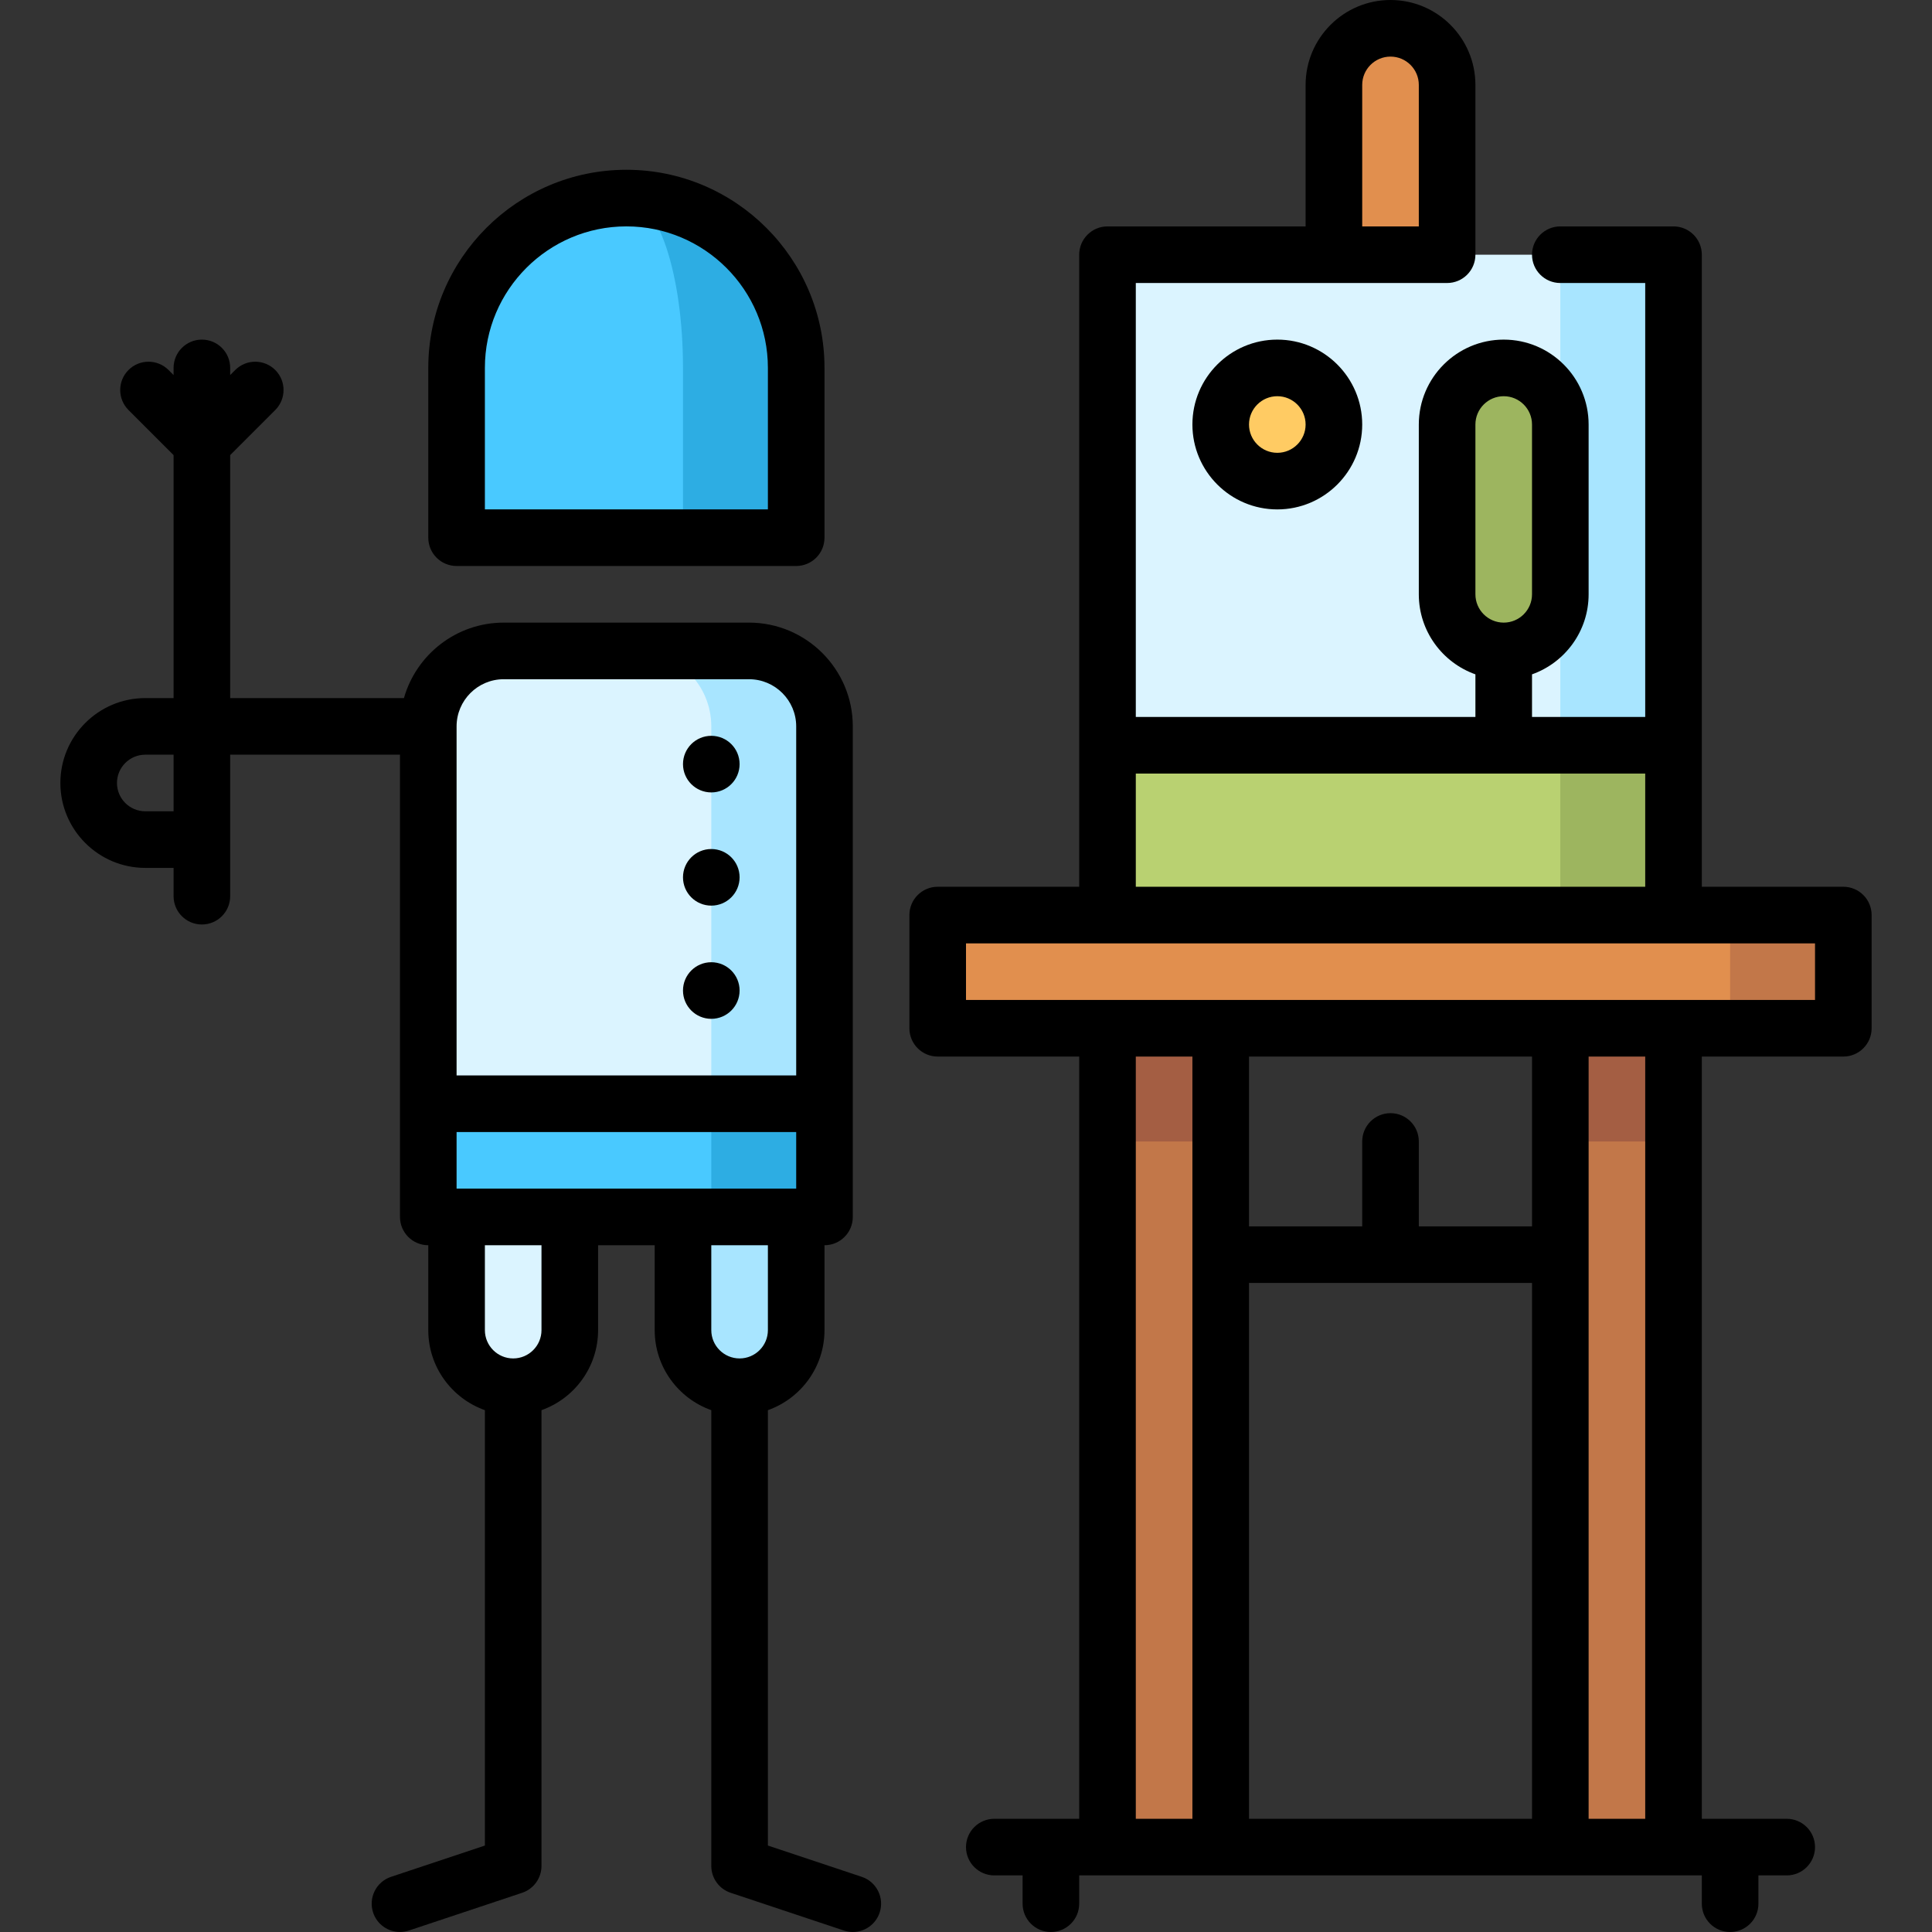 <?xml version="1.0" encoding="iso-8859-1"?>
<!-- Generator: Adobe Illustrator 19.0.0, SVG Export Plug-In . SVG Version: 6.00 Build 0)  -->
<svg version="1.1" id="Capa_1" xmlns="http://www.w3.org/2000/svg" xmlns:xlink="http://www.w3.org/1999/xlink" x="0px" y="0px"
	 viewBox="0 0 512 512" style="enable-background:new 0 0 512 512;" xml:space="preserve">
<rect x="0" y="0" width="512" height="512" fill="#333333" stroke="none"/>
<polygon style="fill:#A45E43;" points="413.5,302.5 428.5,347.5 443.5,302.5 443.5,257.5 413.5,257.5 "/>
<rect x="413.5" y="302.5" style="fill:#C27749;" width="30" height="187"/>
<polygon style="fill:#A45E43;" points="293.5,302.5 308.5,347.5 323.5,302.5 323.5,257.5 293.5,257.5 "/>
<rect x="293.5" y="302.5" style="fill:#C27749;" width="30" height="187"/>
<path style="fill:#E18F4E;" d="M368.5,7.5c-8.284,0-15,6.716-15,15v75h30v-75C383.5,14.216,376.784,7.5,368.5,7.5z"/>
<polygon style="fill:#9DB55F;" points="443.5,197.5 443.5,242.5 413.5,242.5 383.5,167.5 "/>
<polygon style="fill:#B9D171;" points="413.5,167.5 413.5,242.5 293.5,242.5 293.5,197.5 "/>
<polygon style="fill:#A8E5FF;" points="443.5,67.5 443.5,197.5 413.5,197.5 383.5,132.5 413.5,67.5 "/>
<rect x="293.5" y="67.5" style="fill:#DBF4FF;" width="120" height="130"/>
<path style="fill:#9DB55F;" d="M398.5,97.5c-8.284,0-15,6.716-15,15v45c0,8.284,6.716,15,15,15s15-6.716,15-15v-45
	C413.5,104.216,406.784,97.5,398.5,97.5z"/>
<circle style="fill:#FFCB63;" cx="338.5" cy="112.5" r="15"/>
<polygon style="fill:#C27749;" points="458.5,242.5 413.5,257.5 458.5,272.5 488.5,272.5 488.5,242.5 "/>
<rect x="248.5" y="242.5" style="fill:#E18F4E;" width="210" height="30"/>
<path style="fill:#DBF4FF;" d="M121,352.5c0,8.284,6.716,15,15,15s15-6.716,15-15v-45h-30V352.5z"/>
<path style="fill:#A8E5FF;" d="M181,307.5v45c0,8.284,6.716,15,15,15s15-6.716,15-15v-45H181z"/>
<polygon style="fill:#2DADE3;" points="158.5,237.5 188.5,322.495 218.5,322.5 218.5,292.5 "/>
<polygon style="fill:#49C9FF;" points="113.5,292.5 113.5,322.5 188.5,322.495 188.5,237.5 "/>
<path style="fill:#A8E5FF;" d="M198.5,172.5h-30l20,120h30v-100C218.5,181.45,209.55,172.5,198.5,172.5z"/>
<path style="fill:#DBF4FF;" d="M188.5,192.5v99.994h-75V192.5c0-11.05,8.95-20,20-20h35C179.55,172.5,188.5,181.45,188.5,192.5z"/>
<path style="fill:#2DADE3;" d="M166,52.494l15,90h30v-45C211,72.642,190.853,52.494,166,52.494z"/>
<path style="fill:#49C9FF;" d="M166,52.494c-24.853,0-45,20.147-45,45v45h60v-45C181,72.642,174.284,52.494,166,52.494z"/>
<path d="M316,112.5c0,12.406,10.094,22.5,22.5,22.5s22.5-10.094,22.5-22.5S350.906,90,338.5,90S316,100.094,316,112.5z M346,112.5
	c0,4.136-3.364,7.5-7.5,7.5s-7.5-3.364-7.5-7.5s3.364-7.5,7.5-7.5S346,108.364,346,112.5z"/>
<path d="M488.5,235H451V67.5c0-4.143-3.357-7.5-7.5-7.5h-30c-4.143,0-7.5,3.357-7.5,7.5s3.357,7.5,7.5,7.5H436v115h-30v-11.29
	c8.729-3.096,15-11.433,15-21.21v-45c0-12.406-10.094-22.5-22.5-22.5S376,100.094,376,112.5v45c0,9.777,6.271,18.114,15,21.21V190
	h-90V75h82.5c4.143,0,7.5-3.357,7.5-7.5v-45C391,10.094,380.906,0,368.5,0S346,10.094,346,22.5V60h-52.5c-4.143,0-7.5,3.357-7.5,7.5
	V235h-37.5c-4.143,0-7.5,3.357-7.5,7.5v30c0,4.143,3.357,7.5,7.5,7.5H286v202h-22.5c-4.143,0-7.5,3.357-7.5,7.5s3.357,7.5,7.5,7.5
	h7.5v7.5c0,4.143,3.357,7.5,7.5,7.5s7.5-3.357,7.5-7.5V497h165v7.5c0,4.143,3.357,7.5,7.5,7.5s7.5-3.357,7.5-7.5V497h7.5
	c4.143,0,7.5-3.357,7.5-7.5s-3.357-7.5-7.5-7.5H451V280h37.5c4.143,0,7.5-3.357,7.5-7.5v-30C496,238.357,492.643,235,488.5,235z
	 M391,112.5c0-4.136,3.364-7.5,7.5-7.5s7.5,3.364,7.5,7.5v45c0,4.136-3.364,7.5-7.5,7.5s-7.5-3.364-7.5-7.5V112.5z M361,22.5
	c0-4.136,3.364-7.5,7.5-7.5s7.5,3.364,7.5,7.5V60h-15V22.5z M301,205h135v30H301V205z M301,280h15v202h-15V280z M406,280v45h-30
	v-22.5c0-4.143-3.357-7.5-7.5-7.5s-7.5,3.357-7.5,7.5V325h-30v-45H406z M331,340h75v142h-75V340z M436,482h-15V280h15V482z M481,265
	H256v-15h225V265z"/>
<path d="M228.372,497.379l-24.872-8.29V373.71c8.729-3.096,15-11.433,15-21.21V330c4.143,0,7.5-3.357,7.5-7.5v-130
	c0-15.163-12.337-27.5-27.5-27.5h-65c-12.563,0-23.178,8.472-26.452,20H61v-64.393l11.946-11.946c2.929-2.93,2.929-7.678,0-10.607
	c-2.93-2.928-7.678-2.928-10.607,0L61,99.393V97.5c0-4.143-3.357-7.5-7.5-7.5S46,93.357,46,97.5v1.893l-1.339-1.339
	c-2.93-2.928-7.678-2.928-10.607,0c-2.929,2.93-2.929,7.678,0,10.607L46,120.607V185h-7.5C26.094,185,16,195.094,16,207.5
	S26.094,230,38.5,230H46v7.5c0,4.143,3.357,7.5,7.5,7.5s7.5-3.357,7.5-7.5V200h45v122.5c0,4.143,3.357,7.5,7.5,7.5v22.5
	c0,9.777,6.271,18.114,15,21.21v115.379l-24.872,8.29c-3.93,1.31-6.053,5.558-4.743,9.487c1.048,3.143,3.974,5.13,7.114,5.13
	c0.786,0,1.586-0.125,2.373-0.387l30-10c3.062-1.021,5.128-3.887,5.128-7.115V373.71c8.729-3.096,15-11.433,15-21.21V330h15v22.5
	c0,9.777,6.271,18.114,15,21.21v120.784c0,3.229,2.065,6.095,5.128,7.115l30,10c0.787,0.262,1.587,0.387,2.373,0.387
	c3.14,0,6.066-1.987,7.114-5.13C234.425,502.937,232.302,498.688,228.372,497.379z M46,215h-7.5c-4.136,0-7.5-3.364-7.5-7.5
	s3.364-7.5,7.5-7.5H46V215z M121,315v-15h90v15H121z M133.5,180h65c6.893,0,12.5,5.607,12.5,12.5V285h-90v-92.5
	C121,185.607,126.607,180,133.5,180z M143.5,352.5c0,4.136-3.364,7.5-7.5,7.5s-7.5-3.364-7.5-7.5V330h15V352.5z M203.5,330v22.5
	c0,4.136-3.364,7.5-7.5,7.5s-7.5-3.364-7.5-7.5V330H203.5z"/>
<circle cx="188.5" cy="232.5" r="7.5"/>
<circle cx="188.5" cy="262.5" r="7.5"/>
<circle cx="188.5" cy="202.5" r="7.5"/>
<path d="M121,149.994h90c4.143,0,7.5-3.357,7.5-7.5v-45c0-28.948-23.552-52.5-52.5-52.5s-52.5,23.552-52.5,52.5v45
	C113.5,146.637,116.857,149.994,121,149.994z M128.5,97.494c0-20.678,16.822-37.5,37.5-37.5s37.5,16.822,37.5,37.5v37.5h-75V97.494z
	"/>
<g>
</g>
<g>
</g>
<g>
</g>
<g>
</g>
<g>
</g>
<g>
</g>
<g>
</g>
<g>
</g>
<g>
</g>
<g>
</g>
<g>
</g>
<g>
</g>
<g>
</g>
<g>
</g>
<g>
</g>
</svg>
